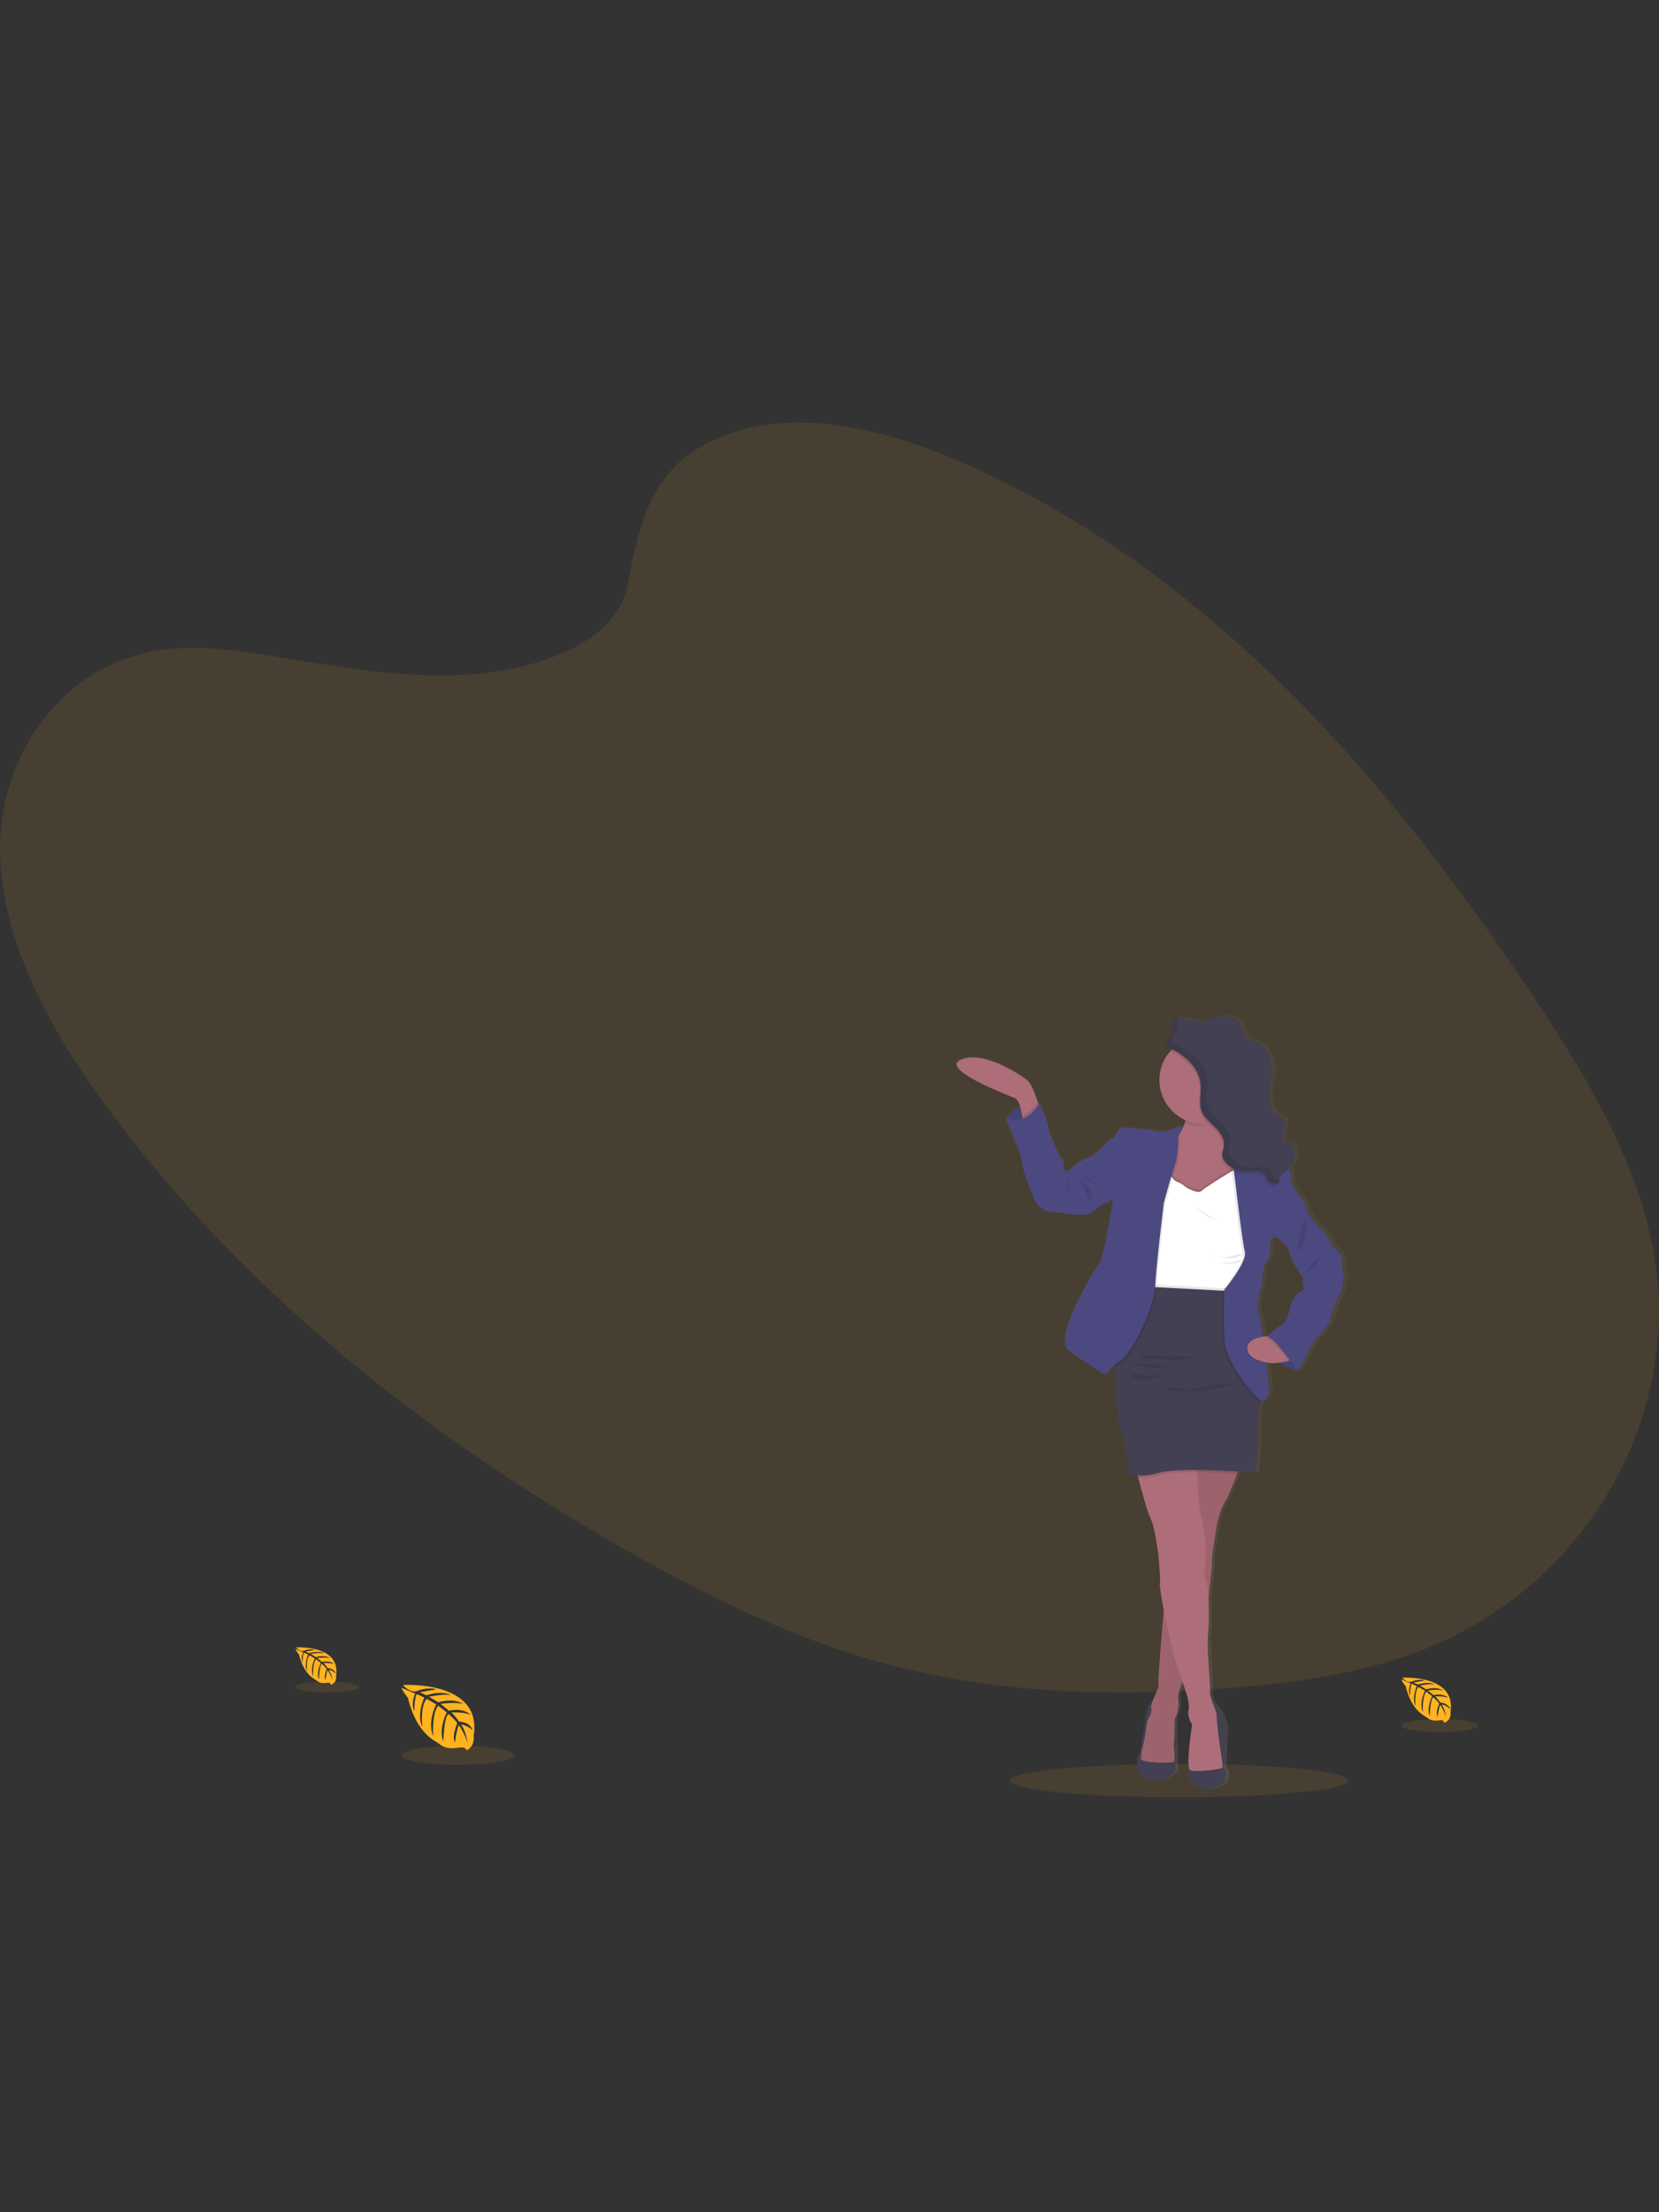 <?xml version="1.0" encoding="utf-8"?>
<!-- Generator: Adobe Illustrator 24.0.0, SVG Export Plug-In . SVG Version: 6.00 Build 0)  -->
<svg version="1.1" id="Layer_1" xmlns:serif="http://www.serif.com/"
	 xmlns="http://www.w3.org/2000/svg" xmlns:xlink="http://www.w3.org/1999/xlink" x="0px" y="0px" viewBox="0 0 2551.2 3401.6"
	 style="enable-background:new 0 0 2551.2 3401.6;" xml:space="preserve">
<rect x="0" y="0" width="2551.2" height="3401.6" fill="#333333" stroke="none"/>
<style type="text/css">
	.st0{fill-rule:evenodd;clip-rule:evenodd;fill:#FFB320;fill-opacity:0.1;}
	.st1{fill:#FFB320;fill-opacity:0.1;}
	.st2{fill:#FFB320;}
	.st3{fill:url(#SVGID_1_);}
	.st4{fill:#4C4981;}
	.st5{fill-opacity:0.1;}
	.st6{fill:#AE6E79;}
	.st7{fill:#444053;}
	.st8{fill:#FFFFFF;}
</style>
<ellipse class="st0" cx="1813" cy="2737.9" rx="260.6" ry="25.7"/>
<path class="st1" d="M1116.9,668.5c114.8-42.7,254.5-6,373.8,47.5c374.8,168.1,647.8,487.2,864.7,812.4
	c78.5,117.7,153.1,240.6,182.7,372.1c60.1,267.5-96.7,544.4-363.4,641.5c-90.7,33-190.3,46.6-290.1,54.1
	c-177.4,13.4-361.2,8.1-537.2-41.7c-125.5-35.6-244.3-92.8-358.2-156c-318.1-176.7-608.5-406.1-817.7-686.3
	C79.9,1589.1,2.3,1450.6,0.1,1308.8c-2.2-141.8,90.2-284.3,242.2-308.4c62.9-10,129.4,0.4,194.2,11.1
	c95.5,15.7,192.3,32.3,286.8,25.4c97.5-7.1,224.4-45.3,242.2-138.4C984.3,798.4,1002.2,711.1,1116.9,668.5L1116.9,668.5z"/>
<path class="st2" d="M620.1,2590.9c0,0,122.6-7.4,108.2,78.5c0,0,2.9,15.2-10.9,22.1c0,0-0.2-6.4-12.6-4.2c-4.4,0.8-8.9,1-13.3,0.7
	c-6-0.4-11.7-2.8-16.3-6.7c-4.6-4-34.5-14.2-47.9-70.6c0,0-9.9-12.3-9.5-15.4l20.7,8.8c0,0-7.1,14.9-1.5,27.3c0,0,0.7-26.8,4.7-26.2
	c0.8,0.1,10.7,5.1,10.7,5.1s-12.2,26-3,44.9c0,0-3.5-32,6.8-43l14.6,8.5c0,0-14.2,26.9-4.6,48.8c0,0-2.5-33.6,7.6-46.7l13.2,10.2
	c0,0-13.4,26.5-5.2,44.7c0,0,1-39.2,8.1-42.1c0,0,11.6,10.2,13.3,14.4c0,0-9.1,19.2-3.5,29.3c0,0,3.5-26.1,6.4-26.2
	c0,0,11.5,17.3,12.7,29.1c0,0-0.5-17.6-9.9-30.8c0,0,11.1,1.9,17.6,9.1c0,0-1.8-12.2-20.5-13.3c0,0-9.5-13.1-12.1-13.9
	c0,0,18.6-1.5,29.8,3.5c0,0-9.9-11.5-33.2-6.3l-13-10.6c0,0,24.5-3.4,34.8,0.4c0,0-11.9-10.2-38.3-2.8l-14.2-8.5
	c0,0,20.8-4.5,33.3-2.9c0,0-13.1-7.1-37.4,0.6l-10.2-4.5c0,0,15.2-3,19.7-3.5c4.5-0.5,4.7-1.7,4.7-1.7c-9.7-1.6-19.6-0.5-28.7,3.2
	C632.1,2603.8,619.7,2592.4,620.1,2590.9L620.1,2590.9z"/>
<ellipse class="st0" cx="704.5" cy="2699.1" rx="86.8" ry="14.7"/>
<path class="st2" d="M455.8,2533.1c0,0,69.1-4.2,61,44.3c0.9,5-1.6,10.1-6.1,12.5c-4.5,2.4-0.1-3.6-7.1-2.4c-2.5,0.4-5,0.5-7.5,0.4
	c-3.4-0.2-6.6-1.5-9.2-3.8s-19.4-8.1-27-39.8c0,0-5.6-6.9-5.4-8.7l11.7,5.1c0,0-4,8.4-0.9,15.4c0,0,0.4-15.1,2.5-14.8
	c0.5,0,6.1,2.9,6.1,2.9s-6.9,14.7-1.7,25.4c0,0-2-18.1,3.8-24.3l8.2,4.8c0,0-8,15.2-2.5,27.5c0,0-1.4-19,4.3-26.3l7.4,5.8
	c0,0-7.6,14.9-2.9,25.2c0,0,0.6-22.1,4.5-23.7c0,0,6.5,5.7,7.5,8.1c0,0-5.1,10.8-2,16.5c0,0,2-14.7,3.6-14.8c0,0,6.5,9.7,7.1,16.4
	c-0.3-6.2-2.3-12.2-5.6-17.4c3.7,0.7,7.2,2.5,9.9,5.1c2.7,2.6-1-6.9-11.5-7.5c0,0-5.4-7.4-6.8-7.8c0,0,10.5-0.9,16.8,1.9
	c0,0-5.6-6.5-18.8-3.6l-7.3-6c0,0,13.8-1.9,19.6,0.2c0,0-6.7-5.7-21.6-1.6l-8-4.8c6.1-1.3,12.4-1.9,18.7-1.6c6.3,0.3-7.4-4-21.1,0.3
	l-5.7-2.5c0,0,8.6-1.7,11.1-2c2.5-0.3,2.7-1,2.7-1c-5.5-0.9-11.1-0.3-16.2,1.8C462.5,2540.6,455.6,2534,455.8,2533.1L455.8,2533.1z"
	/>
<ellipse class="st0" cx="503.4" cy="2594.1" rx="48.9" ry="8.3"/>
<path class="st2" d="M2156.8,2579.7c0,0,83.5-5.1,73.7,53.4c1,6.1-2,12.2-7.4,15s-0.2-4.3-8.6-2.9c-3,0.5-6,0.7-9.1,0.4
	c-4.1-0.3-8-1.9-11.1-4.6c-3.1-2.7-23.5-9.7-32.6-48.1c0,0-6.8-8.4-6.5-10.5l14.1,6c0,0-4.8,10.2-1,18.6c0,0,0.5-18.2,3.2-17.8
	c0.6,0,7.3,3.5,7.3,3.5s-8.3,17.8-2,30.5c0,0-2.4-21.8,4.6-29.3l9.9,5.8c0,0-9.7,18.3-3.1,33.2c0,0-1.7-22.9,5.1-31.8l9,7
	c0,0-9.1,18-3.6,30.5c0,0,0.7-26.6,5.5-28.7c0,0,7.9,6.9,9,9.8c0,0-6.2,13.1-2.4,20c0,0,2.4-17.8,4.3-17.8c0,0,7.8,11.8,8.6,19.8
	c-0.4-7.4-2.7-14.7-6.7-20.9c4.5,0.9,8.7,3,12,6.2c3.3,3.2-1.2-8.3-14-9c0,0-6.5-8.9-8.2-9.5c0,0,12.7-1.1,20.3,2.3
	c0,0-6.8-7.8-22.6-4.3l-8.9-7.2c0,0,16.6-2.3,23.7,0.2c0,0-8.1-6.9-26.1-1.9l-9.7-5.8c0,0,14.2-3,22.6-2c0,0-8.9-4.8-25.4,0.4
	l-6.9-3.1c0,0,10.4-2.1,13.4-2.4c3-0.3,3.2-1.2,3.2-1.2c-6.6-1.1-13.3-0.4-19.5,2.2C2165,2588.6,2156.5,2580.7,2156.8,2579.7
	L2156.8,2579.7z"/>
<ellipse class="st0" cx="2214.2" cy="2653.3" rx="59.1" ry="10"/>
<linearGradient id="SVGID_1_" gradientUnits="userSpaceOnUse" x1="1.802974e-04" y1="3401.575" x2="1" y2="3401.575" gradientTransform="matrix(7.293405e-14 -1191.102 -1191.102 -7.293405e-14 4053393.25 2751.625)">
	<stop  offset="0" style="stop-color:#808080;stop-opacity:0.247"/>
	<stop  offset="0.54" style="stop-color:#808080;stop-opacity:0.118"/>
	<stop  offset="1" style="stop-color:#808080;stop-opacity:9.803920e-02"/>
</linearGradient>
<path class="st3" d="M2073.6,1962.8c-1.6-8.9-2.5-18-2.8-27.1c0-10.9-14.8-20.6-14.8-20.6s-9.1-21.2-15.2-24.3
	c-6.1-3.1-24.9-30.8-24.9-30.8c-0.2-5.5-2.2-10.7-5.7-14.9c-5.6-7.4-10.8-15.2-15.4-23.3c-2.5-3.1-1.3-5.3-5.1-23.4
	c-0.2-0.9-0.4-1.9-0.7-2.7c0-0.4-0.3-0.8-0.4-1.2c8.2-8.3,11-20.6,7.2-31.6c-0.7-2.1-1.9-4.1-3.6-5.6c-4.3-3.5-11.2-2.1-15.6-5.4
	l4.7-20.8c1.1-5.1,1.7-11.5-2.7-14.3c-1.7-0.8-3.4-1.4-5.2-1.8c-7.6-2.5-12-10.6-14-18.3c-1.9-7.5-2.4-15.2-1.5-22.9
	c0.9-7.4,3-14.5,3.8-21.9c1.4-13.7-1.9-27.4-9.3-39c-2.9-5-7.2-9-12.3-11.6c-4.7-2.1-10.2-2.5-14.6-5.1c-9.5-6-9-20.3-16.5-28.5
	s-20.9-8.2-31.9-5.4c-11,2.8-22,7.6-33.2,6.4c-7.3-0.8-14.1-4.1-21.4-4.9c-2.1-0.2-4.2-0.1-6.3,0.3v-0.2c-5.4,1-10.3,4-11.6,9.1
	c-0.3,1.2-0.4,2.5-0.4,3.7c0,3,0.7,6.1,0.8,8.9c0.2,2.3-0.6,4.5-2.1,6.3c-1.4,1.5-3.6,2.4-5.1,4c-1.2,1.2-1.9,2.9-1.9,4.7
	c0,4.5,5.6,8.5,9.4,10.3h0.2c-1,1-2,2.1-3,3.2c-10.9,12.3-16.8,28.1-16.8,44.4c0.2,27,16.4,51.4,41.3,62l-0.5,1.7
	c-1.1,3.3-2.3,6.5-3.7,9.6c-5.3-1.8-11.2-1.1-16,1.8c-7.3,5.1-21.5,4.7-25.3,3.7c-3.8-0.9-43.2-5.9-46.4-4.7s-9.5-4.3-13.5,3.1
	c-4.1,7.5-6,11.5-10.2,13.4c-4.2,1.9-11.4,7.8-10.4,9c1,1.2-10.4,8.7-10.4,8.7s-9.8,10.2-15.4,11.5c-5.7,1.3-17.7,9-17.7,9
	l-13.9,10.9c0,0-10.4,1.6-7.2-5.6c3.2-7.2-5.7-16.2-5.7-16.2s-17.7-35.8-17.7-43.2s-14.5-38.9-14.5-38.9l-1.8-0.2l-0.8-2.3
	c-2.7-7.5-6.1-16.7-8.8-22.1c-5.1-10.3-8.2-11.4-8.2-11.4s-61.2-45.9-100.9-31.9c-39.7,14,72.5,55.7,82.6,60.1
	c3.5,1.5,6.1,6.5,7.9,12.2c-8.9,4.3-16.5,11.1-21.7,19.5s24.3,53.8,24.9,67.2c0.6,13.4,16.7,50.8,16.7,50.8s6,27.7,38.5,26.1
	c0,0,44.8,8.2,54.6,0c9.8-8.2,18.6-14.7,23.4-15.6c3.5-1.1,6.6-3.3,8.8-6.2c2.3-2.9-14.8,93.4-22.1,101.5
	c-7.3,8.1-71.5,112.9-48.4,131.7c18.3,14.1,37.5,26.9,57.7,38.1c2,1,7.8-8.8,16.2-15.8c0,1.8,0,3.5,0,5.4
	c0.2,37.3,5.1,94,11.9,106.7c10.2,18.7,6,54.8,6,54.8c5.3,2.5,11.1,3.9,17.1,4.1c0.3,1.2,0.7,2.5,1,3.8c5.6,21,14.6,53.5,19.2,62.2
	c6.9,13.1,12,54.5,12,54.5s4.1,40.7,2.5,46.4c-0.6,2.2,2.1,19.1,6.3,40.7c-2.5,29.2-7.4,85.5-8.2,105.8v1.5c0,0.2,0,0.5,0,0.7
	c0,0.5,0,0.9,0,1.2c-0.1,1.3,0,2.6,0.2,3.8c0.3,1.9,0.2,3.9-0.4,5.8c-1.8,5.6-4.1,11.1-6.8,16.3c-1.2,2.6-2.2,5.2-3,7.9
	c-2.5,1.1-5.6,3.8-7.4,10.5c-3.2,12.1-7.9,45.7-7.9,45.7s-1.9,20.6-5.7,25.2s-7.6,33.9,19.2,37.7c26.9,3.7,38.5-14.2,38.5-14.2
	l-0.9-81.5v-0.2c0.5-0.7,1-1.4,1.4-2.2v-0.2c0.2-0.4,0.4-0.8,0.6-1.2l0.2-0.6l0.4-1c0-0.1,0-0.2,0-0.4c2.6-7.8,3.4-16.1,2.3-24.3
	v-0.4v-0.6c0-0.2,0-0.4,0-0.6v-1.3c0-0.2,0-0.3,0-0.5c0-0.5,0.1-1.1,0.2-1.7c0.1-0.6,0-0.2,0-0.3l0.2-1v-0.4c0-0.3,0-0.7,0.2-1
	c0-0.1,0-0.2,0-0.3c0.3-1.2,0.6-2.5,0.9-3.7v-0.3l0.4-1.2c0.4-1.3,0.8-2.5,1.3-3.9v-0.3c0-0.4,0.3-0.8,0.4-1.2v-0.2
	c0.5-1.2,0.9-2.5,1.4-3.6l0.1-0.3l0.4-1l0.1-0.3l1-2.3l7.4,23c0,0,4.1,17.1,1.9,21.2s2.5,20.9,5.7,21.2l-2.9,21.2
	c-1.6,11.7-2.5,23.4-2.8,35.2c-0.2,1.3-0.4,2.5-0.6,3.4c-2,10.9,2.8,27.7,2.8,27.7c24.9,29.5,54.6,2.3,54.6,2.3s3.5-15.6,0-18.7
	c-3.5-3.1-1.9-14.3-1.9-14.3s1.6-27.7,1.9-47.9s-16.5-38.1-16.5-38.1l-0.9,0.8c-3.1-7.9-6.6-17.2-5.8-21.3
	c1.3-7.2-3.5-82.8-3.5-82.8c1.8-20.3,2.1-40.7,1.1-61c0.4-3.4,0.8-6.8,1.2-10.2c1.9-16.3,3.5-30.2,4.1-37.5v-0.9
	c0.2-2,0.2-3.4,0.2-4c0-2.5,0-5.4,0.3-8.6c0.6-8.7,2-18.5,2-18.5l6.6-40.2c0,0,5.1-19.6,12.3-30.5l0.9-1.4c0.3-0.5,0.6-1,0.9-1.6
	l0.1-0.2c0.3-0.5,0.6-1.1,0.9-1.7l0.1-0.2c1-2,2.1-4.3,3.3-6.9c0-0.2,0.2-0.4,0.3-0.6l0.9-1.9c0-0.3,0.2-0.5,0.3-0.8
	c0.1-0.3,0.5-1.3,0.8-1.9c0.1-0.3,0.2-0.5,0.3-0.8c0.3-0.8,0.7-1.5,1-2.4l0.5-1.2c0.2-0.6,0.5-1.2,0.7-1.8l0.6-1.6
	c0.2-0.4,0.3-0.8,0.5-1.1l0.7-1.8c0-0.3,0.2-0.5,0.3-0.8c1.8-4.5,3.5-8.9,5.1-13c0.5-1.3,1-2.5,1.4-3.7c16.2,1,27.1,1.9,27.1,1.9
	s5.1-36.4,3.5-60.4c-1.1-16.4,2-36.9,4-48.3c0.2-1.2,0.4-2.4,0.6-3.4l0.4,0.4c7.9,6.2,13.6-14.3,13.6-14.3s-2.1-19.2-5.1-42.4
	l-0.3-2.3c4.6,1,9.2,1.7,13.8,2.1c4.6,0.4,2.5-0.2,6-0.7c9.6,5.6,19.8,10.2,30.3,13.7l16.8-31c3.2-6.4,6.9-12.6,11.1-18.4
	c5.1-6.2,23-26.1,22.7-29.9c-0.3-3.7,6-25.2,12.3-34.9C2071.4,1983.8,2073.9,1964.4,2073.6,1962.8L2073.6,1962.8z M2003.6,1986.5
	c-6.6,2.8-12.9,18.4-13.2,23s-7.3,25.2-14.5,27.7c-6.7,2.3-19.4,14-21.5,15.9c-2.1,0.2-4.4,0.5-6.9,0.9c-2.8-19.6-5.5-35.9-7.3-39.2
	c-5.1-9.4,5.6-39.2,5.6-39.2s1-30.2,7.6-37.4s5.1-25.2,5.1-25.2s1.6-7.5,2.2-10.9c0.6-3.4,9.4,0,9.5,0c0.1,0,17,9.3,19.6,23.3
	c2.5,14,21.1,38.3,21.1,38.3s-2.8,8.4,0,12.7C2013.7,1980.7,2010.2,1983.7,2003.6,1986.5L2003.6,1986.5z"/>
<path class="st4" d="M1547.4,1720.4c10.6-17.4,30.6-26.9,50.8-23.9v36.4h-22.1l-17.3-4.4L1547.4,1720.4L1547.4,1720.4z"/>
<path class="st5" d="M1547.4,1720.4c10.6-17.4,30.6-26.9,50.8-23.9v36.4h-22.1l-17.3-4.4L1547.4,1720.4L1547.4,1720.4z"/>
<path class="st6" d="M1599.8,1706.1l-27.1,19c0,0-0.2-3.8-0.9-9c-1.3-9.8-4.4-24.5-10.9-27.4c-9.9-4.4-120.5-46-81.3-60
	c39.2-14,99.4,31.9,99.4,31.9s3.1,1.1,8.1,11.3c2.5,5.4,6,14.6,8.6,22.1C1598.2,1700.7,1599.8,1706.1,1599.8,1706.1z"/>
<path class="st4" d="M1816,1735.3l3.1-1.4l8.6,9.9l-7.1,15.1l-12-4.8l2.8-12L1816,1735.3z"/>
<path class="st7" d="M1775.1,2617.8c0,0-7.8-0.9-10.9,11.2c-3.1,12.1-7.8,45.7-7.8,45.7s-1.9,20.5-5.6,25.2
	c-3.7,4.7-7.4,33.9,19,37.6c26.4,3.7,37.9-14.2,37.9-14.2l-0.9-81.5L1775.1,2617.8L1775.1,2617.8z"/>
<path class="st7" d="M1867.2,2621.5c0,0,16.6,17.8,16.3,38s-1.9,47.8-1.9,47.8s-1.5,11.2,1.9,14.3c3.4,3.1,0,18.7,0,18.7
	s-29.2,27.1-53.8-2.3c0,0-4.8-16.8-2.8-27.6c2-10.8,7.5-59.5,7.5-59.5L1867.2,2621.5L1867.2,2621.5z"/>
<path class="st6" d="M1908.4,2249.9c0,0-16.8,46.9-23.9,57.8c-7.2,10.9-12.1,30.5-12.1,30.5l-6.5,40.1c-1.3,9-2,18-2.2,27
	c0.3,9-16.2,140.4-16.2,140.4l-26.1,33.3c0,0-11.5,23.3-9.6,33c1.9,9.7-1.2,25.2-5.1,29.8c0,0-0.6,30.5-1.6,37.3s3.4,26.1,0,29.5
	c-3.4,3.4-49.1,1.9-50.3-3.7c-1.2-5.6,5.6-32.6,5.6-32.6l4-26.1c0,0,8.1-14.3,6.2-19s3.4-15.5,3.7-16.5s8.7-16.2,7.2-22.1
	c-1.5-5.9,9.8-131.3,9.8-131.3l32-224.7L1908.4,2249.9L1908.4,2249.9z"/>
<path class="st5" d="M1908.4,2249.9c0,0-2.5,7.1-6,16.3c-5.5,14.6-13.5,34.8-17.9,41.4c-7.1,10.9-12.1,30.5-12.1,30.5l-6.5,40.1
	c-1.3,9-2,18-2.2,27c0,3.6-2.4,26.2-5.4,52.4c-4.7,40-10.7,88-10.7,88l-26.1,33.3c0,0-1.3,2.5-3,6.6c-3.3,7.6-7.9,20-6.7,26.4
	c1.9,9.6-1.2,25.2-5.1,29.8c0,0-0.6,30.5-1.6,37.3c-0.9,6.8,3.4,26.1,0,29.5s-49.1,1.9-50.3-3.7s5.6-32.6,5.6-32.6l4-26.1
	c0,0,8.1-14.3,6.2-19c-1.9-4.7,3.4-15.5,3.7-16.5c0.3-0.9,8.7-16.2,7.2-22.1c-1.2-4.5,5.1-78.1,8-113c1-11,1.6-18.1,1.6-18.1
	l27.5-193.3l2.2-15.6l2.2-15.8L1908.4,2249.9L1908.4,2249.9z"/>
<path class="st6" d="M1880.5,2717.2c0.3,3.4-43.8,8.4-50.1,4.7c-6.3-3.7,0-50,0-50l2.9-21.1c-3.1-0.3-7.8-17.1-5.6-21.1
	s-1.9-21.1-1.9-21.1l-7.3-22.9l-4.5-14c-7.3-16-17.8-61.8-24.3-95.9c-4.1-21.4-6.7-38.3-6.1-40.5c1.6-5.6-2.5-46.3-2.5-46.3
	s-5.1-41.3-11.8-54.4c-4.5-8.6-13.4-41.1-18.9-62c-2.8-10.7-4.7-18.5-4.7-18.5s47-3.9,75.4-5.3c13.1-0.6,22.3-0.7,21.2,0.4
	c-1.1,1.1-1.3,6.8-1.3,15c0.1,21.3,3.1,58.8,6.3,68.9c4.3,14,8.7,55.9,6.8,60c-1.9,4.1-1.2,31.1-1.2,31.1c3.2,11,5,22.3,5.5,33.7
	c1,20.2,0.6,40.5-1.1,60.7c-1.7,20.2,4.7,75.5,3.4,82.7c-1.2,7.1,9.9,29.5,9.9,33.9s3.1,33.9,3.1,33.9S1880.3,2713.8,1880.5,2717.2
	L1880.5,2717.2z"/>
<path class="st6" d="M1905,1809.6l-5.3,5.8l-3.5,3.8l-20.3,21.9l-52.5,5.9l-28-7.5l-6.9-1.9c0,0,0-14,1.2-30.8
	c1.8-21.6,6-47.8,16.2-54.9c5.1-4,9.1-9.1,11.8-15c2-4,3.7-8.2,5.1-12.6c0.2-0.6,0.4-1.1,0.5-1.7c2.3-7.5,3.9-15.2,4.9-23
	s6.7-3.7,16-8c24.3-11.4,66.3-27,51.7,8c-2.1,5.1-4,10.4-5.5,15.8c-0.2,0.8-0.4,1.6-0.6,2.3c-4.9,19.5-1.7,31.4,2,37.9
	c0.6,1.1,1.3,2.2,2.1,3.2c1,1.4,2.2,2.6,3.5,3.6l6,38.4l0.5,3.2L1905,1809.6L1905,1809.6z"/>
<path class="st5" d="M1896,1701.4C1893.2,1708.1,1897.3,1696,1896,1701.4c-11.1,7.9-37.2,30.3-51.8,30.3c-9.9,0-12.9-1.8-21.4-5.6
	c2.6-8,4.4-16.3,5.5-24.7C1829.3,1693.1,1916.2,1653,1896,1701.4z"/>
<path class="st6" d="M1918.4,1660.6c0,34.5-26.4,63.7-60.7,67.4c-2.3,0.2-4.7,0.4-7.1,0.4c-37.2,0-67.7-30.6-67.7-67.7
	c0-37.2,30.6-67.7,67.7-67.7C1887.8,1592.9,1918.4,1623.5,1918.4,1660.6z"/>
<path class="st5" d="M1928,1960.9l-9.7,25.2c0,0-7.9,0.3-20.1,0.7c-41.3,1.3-132.4,3-136.5-7.6c-0.9-2.7-1.4-5.5-1.4-8.4
	c-0.5-16.2,7-41,7-41s4.3-49.7,4.3-51.9s-3.7-37-3.7-37l7.5-28l20.8-14.6c0,0,9.3,14.3,14.9,15.5c5.6,1.2,13.1,8.1,13.1,8.1
	s18.3,11.2,24.2,5c5.9-6.2,51.9-33.6,51.9-33.6l24.2,26.7L1928,1960.9L1928,1960.9z"/>
<path class="st8" d="M1928,1964.8l-9.7,25.2c0,0-7.9,0.4-20.1,0.7h-1.2c-5.3,0.2-11.3,0.4-17.8,0.5c-32.9,0.8-78.1,1-101.8-2.5
	c-8.9-1.3-14.7-3.1-15.7-5.6c-0.5-1.5-0.9-3-1.1-4.6c-0.2-1.2-0.3-2.5-0.3-3.7c-0.5-16.2,7-41,7-41s4.3-49.7,4.3-51.9
	c0-2.2-3.7-37-3.7-37l7.5-28l14.3-10l6.5-4.6c2.2,3.3,4.6,6.4,7.1,9.4c2,2.7,4.7,4.8,7.8,6.1c5.6,1.2,13.1,8.1,13.1,8.1
	s18.3,11.2,24.2,5c4.5-4.8,32.4-21.9,45.4-29.7c4-2.4,6.5-3.9,6.5-3.9l3.3,3.6l21,23.1L1928,1964.8L1928,1964.8z"/>
<path class="st5" d="M1599.8,1706.1l-27.1,19c0,0-0.2-3.8-0.9-9c13.4-5.6,21.5-18.1,23.8-22.1
	C1598.2,1700.7,1599.8,1706.1,1599.8,1706.1L1599.8,1706.1z"/>
<path class="st4" d="M1694.9,1770.4l-5.9-1.6c0,0-9.7,10.2-15.2,11.5c-5.6,1.3-17.4,9-17.4,9l-13.7,10.9c0,0-10.2,1.6-7.1-5.6
	c3-7.2-5.6-16.2-5.6-16.2s-17.4-35.7-17.4-43.2c0-7.5-14.4-38.8-14.4-38.8s-18,35.1-51,23.9c0,0,23.9,53.7,24.5,67.1
	c0.6,13.4,16.5,50.6,16.5,50.6s5.9,27.7,37.9,26.1c0,0,44.1,8.2,53.8,0c9.6-8.2,18.3-14.7,22.9-15.6c4.5-0.9,8.7-6.2,8.7-6.2v-36.9
	L1694.9,1770.4L1694.9,1770.4z"/>
<path class="st5" d="M1639.6,1805.5c0,0,7.8,28.9,2.8,32L1639.6,1805.5z"/>
<path class="st5" d="M1898.2,1990.5c-41.3,1.3-132.4,3-136.5-7.6c-0.9-2.7-1.4-5.5-1.4-8.4l135.1,7.1L1898.2,1990.5z"/>
<path class="st5" d="M1908.4,2249.9c0,0-2.5,7.1-6,16.3c-17.2-1-39.9-2.1-61.4-2.3c-7.6,0-15.1,0-22.2,0.3c-15,0.5-28,1.7-36.2,4
	c-10.4,3.2-21.4,4.6-32.3,4.2c-2.8-10.7-4.7-18.5-4.7-18.5s47-3.9,75.4-5.3l2.2-15.8L1908.4,2249.9L1908.4,2249.9z"/>
<path class="st7" d="M1944.8,2136.2l-5.3,11.2c0,0-0.7,3.3-1.7,8.6c-2,11.4-5.1,31.9-3.9,48.3c1.6,23.9-3.4,60.3-3.4,60.3
	s-114.3-9.6-147.9,0s-50.1,0-50.1,0s4.1-36-5.9-54.7c-6.8-12.7-11.6-69.4-11.7-106.7c0-17.2,0.9-30.2,3-32.9
	c6.8-8.4,36-92.3,36-92.3l6.7,0.4l17.8,0.9l101.1,5.3l15.9,0.8l1.7,5.1L1944.8,2136.2z"/>
<path class="st4" d="M1995.1,2098.9l0.9,10c0,0-50.1-16.3-47.5-36.4s0-17.8,0-17.8l40.2,3.4L1995.1,2098.9z"/>
<path class="st5" d="M1995.1,2098.9l0.9,10c0,0-50.1-16.3-47.5-36.4s0-17.8,0-17.8l40.2,3.4L1995.1,2098.9z"/>
<path class="st5" d="M1673,1813.6c5.1,4.3,11.1,7.5,17.6,9.2c-1.9-0.4-3.6-1.3-5.1-2.5c-3.6-2.5-7-5.3-10.4-8
	c-2.8-2.2-6.3-5.8-9.7-6.7C1667.7,1808.4,1670.2,1811.1,1673,1813.6L1673,1813.6z"/>
<path class="st5" d="M1673.8,1826.6c1.6,1.8,2.9,3.9,3.9,6.1c1.6,6.3,1.5,13-0.3,19.2l-8-19.4c-1.4-3.3-2.8-6.6-4.5-9.8
	c-0.7-1.3-5.4-7-4.8-8.1C1661.5,1811.4,1672.3,1824.8,1673.8,1826.6z"/>
<path class="st5" d="M1897.8,1933.9c5.5-0.7,10.6-3.1,14.6-6.8c-8.3,1-16.1,4.3-24.2,6c-7.5,1.8-15.5,1-22.6-2.1
	C1875,1935.5,1887.9,1935.7,1897.8,1933.9L1897.8,1933.9z"/>
<path class="st5" d="M1874.5,1877c-1.5,0.2-3-0.2-4.2-1c-6.2-3.6-12.3-7.3-18.3-11.1c-5.9-3.8-13-7.6-18-12.4
	C1846.3,1863.5,1857.8,1872.9,1874.5,1877z"/>
<path class="st5" d="M1891.7,1942.9c3.3,0.1,6.5-0.1,9.7-0.8c3.2-0.7,6.1-2.5,8-5.2c-1.2-0.3-2.4-0.1-3.4,0.5
	c-9.8,4.1-20.7,5.4-31.2,3.7C1879.9,1943.3,1886.3,1942.9,1891.7,1942.9z"/>
<path class="st5" d="M1832.9,2087.2c-6.5,2-13.1,3.3-19.8,3.9c-5.2,0.2-10.5,0.1-15.7-0.3l-25.4-1.6l-12.7-0.8c-1.5,0-7.6,0-4.6-3
	c1.5-1.5,10-0.5,12.2-0.6c4.2-0.1,8.5-0.2,12.7-0.2c8.4,0,16.8,0,25.3,0.5C1814.2,2085.4,1823.5,2086.2,1832.9,2087.2z"/>
<path class="st5" d="M1803.4,2099.8c-4.3-0.2-9.9,2.4-14.3,2.9c-5,0.6-10,0.8-15,0.6c-9.9-0.2-19.7-2.2-28.9-5.9
	C1764.6,2098.4,1784,2099,1803.4,2099.8L1803.4,2099.8z"/>
<path class="st5" d="M1749,2113.1c1.9,0.4,3.7,0.9,5.5,1.5c10.7,3,22.1,0.4,33-2.3c-2.7,4.1-7.6,5.8-12.5,7c-8,2-16.3,2.3-24.4,0.9
	c-2.5-0.5-8.9-1.4-10.2-4.1C1738.4,2112.2,1746.6,2112.7,1749,2113.1z"/>
<path class="st5" d="M1809.1,2133.1c3.2,0.7,6.4,1.5,9.5,2.5c12.1,3,24.6-1.1,36.7-3.9c14.6-3.3,29.5-4.7,44.4-4.1
	c-2.7,0-6.9,2.3-9.5,3.1c-3.4,1-6.9,2-10.4,2.9c-6.8,1.7-13.8,3-20.8,4c-14.1,2-28.4,2.7-42.6,1.9c-6.5-0.4-17.8,0.3-23.4-3
	C1797.9,2133.7,1803.5,2132.5,1809.1,2133.1L1809.1,2133.1z"/>
<path class="st5" d="M1813.7,1749.9c0,0,0.6,28.6-4,41.7c-1.5,4.1-3.8,11.6-6.3,20c-2.7,9.3-5.7,19.8-8,28
	c-2.3,8.2-3.8,13.7-3.8,13.7s-10.5,85.5-13.2,126.2c0,0.7,0,1.4-0.2,2.1c-0.2,2.3-0.4,4.7-0.8,7.1c-6,40.5-40.9,102.8-52.6,107.8
	c-3.7,1.7-7,4-9.9,6.8c0-17.2,0.9-30.2,3-32.9c6.8-8.4,36-92.3,36-92.3l6.7,0.4c-0.2-1.2-0.3-2.5-0.3-3.7c-0.5-16.2,7-41,7-41
	s4.3-49.7,4.3-51.9c0-2.2-3.7-37-3.7-37l7.5-28l14.3-10c1.8-21.6,6-47.8,16.2-54.9c5.1-4,9.1-9.1,11.8-15c2,0.3-1.7-1.5-1.7-1.5
	L1813.7,1749.9L1813.7,1749.9z"/>
<path class="st4" d="M1819.1,1733.8c-5.2-1.8-11-1.1-15.7,1.8c-7.2,5.1-21.1,4.7-24.9,3.7c-3.7-0.9-42.6-5.9-45.7-4.7
	c-3.2,1.2-9.3-4.3-13.4,3.1s-5.9,11.5-9.9,13.3c-4,1.9-11.2,7.8-10.2,9c1,1.2-10.2,8.7-10.2,8.7l22.7,73.7c0,0-14.6,93.2-21.8,101.3
	c-7.1,8.1-70.5,112.8-47.8,131.4c18,14.1,37,26.9,56.9,38.1c2.5,1.2,11.5-15.5,23.9-20.8c12.4-5.3,51-75.2,53.4-115
	c2.4-39.8,13.4-128.3,13.4-128.3s13.4-48.5,18-61.5c4.7-13.1,4-41.7,4-41.7L1819.1,1733.8L1819.1,1733.8z"/>
<path class="st5" d="M1944.8,2136.2l-5.3,11.2c0,0-0.7,3.3-1.7,8.6c-0.9-0.1-1.8-0.5-2.5-1.1c-7.8-6.2-53.4-53.1-55.6-94.8
	c-1.6-30.7-0.8-57.2-0.3-69c0.2-3.7,0.3-5.9,0.3-6.4c0-0.5,35.4-42.9,31.4-58.1c-4-15.2-13.4-96.6-13.4-96.6l-1.4-10.7l-2.4-18
	l-5.6-43.7l5.8,1.4c1,1.4,2.2,2.6,3.5,3.6l6,38.4l21,23.1l3.4,140.8l-9.7,25.2c0,0-7.9,0.4-20.1,0.7h-1.2L1944.8,2136.2
	L1944.8,2136.2z"/>
<path class="st4" d="M1964.3,1903.8c0,0-8.7-3.4-9.3,0c-0.6,3.4-2.2,10.9-2.2,10.9s1.6,18-5.1,25.2c-6.6,7.1-7.6,37.3-7.6,37.3
	s-10.5,29.8-5.5,39.2c1.8,3.4,4.6,20.3,7.4,40.7c1.8,12.7,3.5,26.7,5.1,39.4c2.8,23.2,4.9,42.4,4.9,42.4s-5.6,20.5-13.4,14.3
	c-7.8-6.2-53.4-53.1-55.6-94.8c-1.5-29.2-0.9-54.7-0.4-67.2c0.2-5.3,0.4-8.3,0.4-8.3s35.4-42.9,31.4-58.1
	c-4-15.2-13.4-96.6-13.4-96.6l-1.6-12.6l-1.8-13.5l-0.4-3l-5.6-43.2c1,0.2,35.9,8.1,40.5,12.7c4.6,4.6,33,11.2,33,11.2
	c8.7,2.4,15.5,9.3,17.6,18.1c0.3,0.9,0.5,1.8,0.7,2.7c3.7,18,2.5,20.2,5.1,23.3S1964.3,1903.8,1964.3,1903.8L1964.3,1903.8z"/>
<path class="st5" d="M1947.3,2096.3c-12.7-2.5-31.6-8.4-31.1-21.4c0.4-12.1,15-16.5,26-18C1944,2069.5,1945.7,2083.5,1947.3,2096.3
	L1947.3,2096.3z"/>
<path class="st6" d="M1986.7,2089.8c-0.5,1.1-2.5,2-5.4,2.9c-6.8,1.6-13.7,2.7-20.7,3.4s-43.2-3.4-42.6-23
	c0.5-14.1,20-17.8,30.9-18.6c2.4-0.2,4.9-0.3,7.3-0.3C1958.7,2054.2,1988.6,2085.8,1986.7,2089.8L1986.7,2089.8z"/>
<path class="st5" d="M1986.7,2089.8c-0.5,1.1-2.5,2-5.4,2.9c-11.3-15.1-27-34.4-34.7-36.1l2.3-2.2c2.4-0.2,4.9-0.3,7.3-0.3
	C1958.7,2054.2,1988.6,2085.8,1986.7,2089.8L1986.7,2089.8z"/>
<path class="st4" d="M1975.8,1821.7l12.7,1.9c4.6,8.1,9.7,15.9,15.2,23.3c3.4,4.2,5.4,9.5,5.6,14.9c0.2,5.4,18.7,27.6,24.5,30.7
	c5.9,3.1,14.9,24.2,14.9,24.2s14.6,9.6,14.6,20.5c0.3,9.1,1.2,18.1,2.8,27c0.3,1.5-2.2,20.8-8.4,30.5c-6.2,9.7-12.5,30.9-12.1,34.8
	s-17.4,23.6-22.4,29.8c-4.1,5.8-7.8,11.9-10.9,18.3l-16.5,31.1c0,0-34.8-51.3-47.5-54.1c0,0,14.3-13.7,21.4-16.2s14-22.9,14.3-27.6
	s6.5-20.2,13-22.9c6.5-2.7,10-5.6,7.2-10s0-12.7,0-12.7s-18.3-24.2-20.8-38.1c-2.5-13.9-19.3-23.3-19.3-23.3l-9.6-23.6
	L1975.8,1821.7L1975.8,1821.7z"/>
<path class="st5" d="M2022.1,1937.7c7-5.9,15.9-9.3,25.1-9.5c-5.9,1-12.1,2.3-16.4,6.4c-1.7,1.8-3.2,3.7-4.5,5.8
	c-1.5,2.1-13.5,17.4-15.2,14.9C2008,1951.8,2019.7,1939.7,2022.1,1937.7L2022.1,1937.7z"/>
<path class="st5" d="M1993.9,1923c3.9-0.3,7.3-2.7,8.9-6.3c1.5-3.5,2.4-7.2,2.8-11c0.9-6.4,2.2-12.7,3.8-18.9c1-2.5,0.8-5.3-0.5-7.6
	c-0.7-2-1.6-3.9-2.7-5.6c-2.3,2.5-2.9,8.5-3.9,11.9c-1.2,4.2-2.2,8.5-3.3,12.7C1998.4,1900.1,1994.2,1923,1993.9,1923L1993.9,1923z"
	/>
<path class="st5" d="M1982.9,1797.5c-1.3,1.6-2.7,3.1-4.3,4.4c-5.1,4-11.8,7.4-12.5,13.8c0.2,2.1-0.1,4.2-0.8,6.1
	c-1.6,2.8-5.6,2.5-8.8,2c-2.7-0.2-5.2-1.2-7.4-2.7c-3.3-2.8-3.6-7.9-6.2-11.5c-3.1-3.7-7.8-5.8-12.7-5.6c-4.8-0.2-9.5,0.9-14.2,1.1
	c-3.1,0.2-6.1-0.1-9.1-0.6c-1-0.2-2-0.4-2.9-0.6c-2.1-0.5-4.2-1.2-6.2-2.1c-1-0.4-2-0.9-3-1.4c-3.2-1.6-6.1-3.7-8.8-6.1
	c-4.7-4.3-8.5-10.2-8.1-16.5c0.2-3.9,2-7.5,2.5-11.3c1.9-11-5.4-21.3-13.3-29.2c-3.2-3.1-6.5-6.1-9.7-9.3
	c-4.9-4.5-8.8-10.1-11.4-16.2c-2.1-6.6-2.8-13.5-2-20.3c0.7-6.9,0.9-13.9,0.6-20.9c-2.3-24.7-23.4-43.6-44.5-53.9l-0.9-0.5
	c12.9-14.8,31.5-23.2,51.1-23.2c37.1,0,67.7,30.6,67.7,67.7c0,21.6-10.3,41.9-27.7,54.6c-0.2,0.8-0.4,1.6-0.6,2.3
	c-4.9,19.5-1.7,31.4,2,37.9c1,0.2,35.9,8.1,40.5,12.7s33,11.2,33,11.2C1973.9,1781.7,1980.8,1788.7,1982.9,1797.5L1982.9,1797.5z"/>
<path class="st7" d="M1794.7,1598.2c1.4-1.6,3.5-2.4,4.9-4c4.4-4.8,0-12.6,1.6-18.9c1.7-7,10.3-10,17.5-9.3c7.2,0.7,13.9,4,21,4.9
	c11.1,1.2,21.9-3.6,32.8-6.4c10.9-2.8,24-3,31.4,5.3c7.5,8.3,7,22.5,16.3,28.5c4.3,2.8,9.7,3.1,14.4,5.1c5.1,2.6,9.3,6.6,12.1,11.6
	c7.4,11.6,10.6,25.3,9.2,38.9c-0.8,7.4-2.9,14.5-3.8,21.9c-0.9,7.7-0.4,15.4,1.5,22.9c2,7.6,6.2,15.9,13.8,18.3
	c1.8,0.4,3.5,1,5.1,1.8c4.4,2.7,3.8,9.2,2.7,14.2l-4.5,20.9c4.3,3.3,11.1,1.9,15.2,5.4c1.7,1.5,2.9,3.4,3.6,5.6
	c4.2,11.9,0.5,25.3-9.1,33.4c-5.1,4-11.8,7.4-12.5,13.8c0.2,2.1-0.1,4.2-0.8,6.1c-1.6,2.8-5.6,2.5-8.8,2c-2.7-0.2-5.2-1.2-7.4-2.7
	c-3.4-2.8-3.6-7.9-6.2-11.5c-3.1-3.7-7.8-5.8-12.7-5.6c-4.8-0.2-9.5,0.9-14.3,1.1c-11,0.5-21.8-3.4-30-10.8
	c-4.7-4.3-8.5-10.2-8.2-16.5c0.2-3.9,2-7.5,2.5-11.3c1.9-11-5.4-21.3-13.3-29.2c-7.9-7.9-17.2-15.1-21-25.5
	c-4.8-12.9-0.2-27.4-1.4-41.1c-2.3-24.7-23.4-43.6-44.5-53.9C1797.3,1610.6,1789.3,1604.5,1794.7,1598.2L1794.7,1598.2z"/>
<path class="st5" d="M1960.9,1811.6c-3.4-2.9-3.6-7.9-6.2-11.5c-3.1-3.7-7.8-5.8-12.7-5.6c-4.8-0.2-9.5,0.9-14.3,1.1
	c-11.1,0.5-21.9-3.4-30.1-10.9c-4.7-4.3-8.5-10.2-8.1-16.5c0.2-3.9,2-7.5,2.5-11.3c1.9-11-5.4-21.4-13.3-29.2
	c-7.9-7.9-17.2-15.1-21-25.5c-4.8-12.9,0-27.3-1.4-41.1c-2.4-24.7-23.4-43.6-44.5-53.9c-4.9-2.4-12.9-8.5-7.5-14.8
	c1.4-1.6,3.5-2.4,4.9-4c4.4-4.8,0-12.6,1.6-18.9c0.3-1.3,0.9-2.4,1.6-3.5c-5.3,1-10.2,4-11.5,9.1c-1.5,6.3,2.8,14.1-1.6,18.9
	c-1.4,1.6-3.5,2.4-4.9,3.9c-5.5,6.2,2.5,12.4,7.5,14.8c21.1,10.3,42.2,29.2,44.5,53.9c1.3,13.7-3.4,28.2,1.4,41.1
	c3.9,10.4,13.1,17.8,21,25.5c7.9,7.8,15.2,18.2,13.3,29.2c-1.1,3.7-1.9,7.5-2.5,11.3c-0.4,6.3,3.5,12.2,8.2,16.5
	c8.2,7.4,19,11.3,30,10.9c4.8-0.2,9.5-1.3,14.3-1.1c4.9-0.2,9.6,1.9,12.7,5.6c2.5,3.6,2.8,8.7,6.2,11.5c2.2,1.5,4.8,2.5,7.4,2.7
	c3.2,0.6,7.2,0.8,8.8-2c0.6-1.1,0.8-2.4,0.7-3.7C1965.4,1814,1963,1813.1,1960.9,1811.6L1960.9,1811.6z"/>
</svg>
